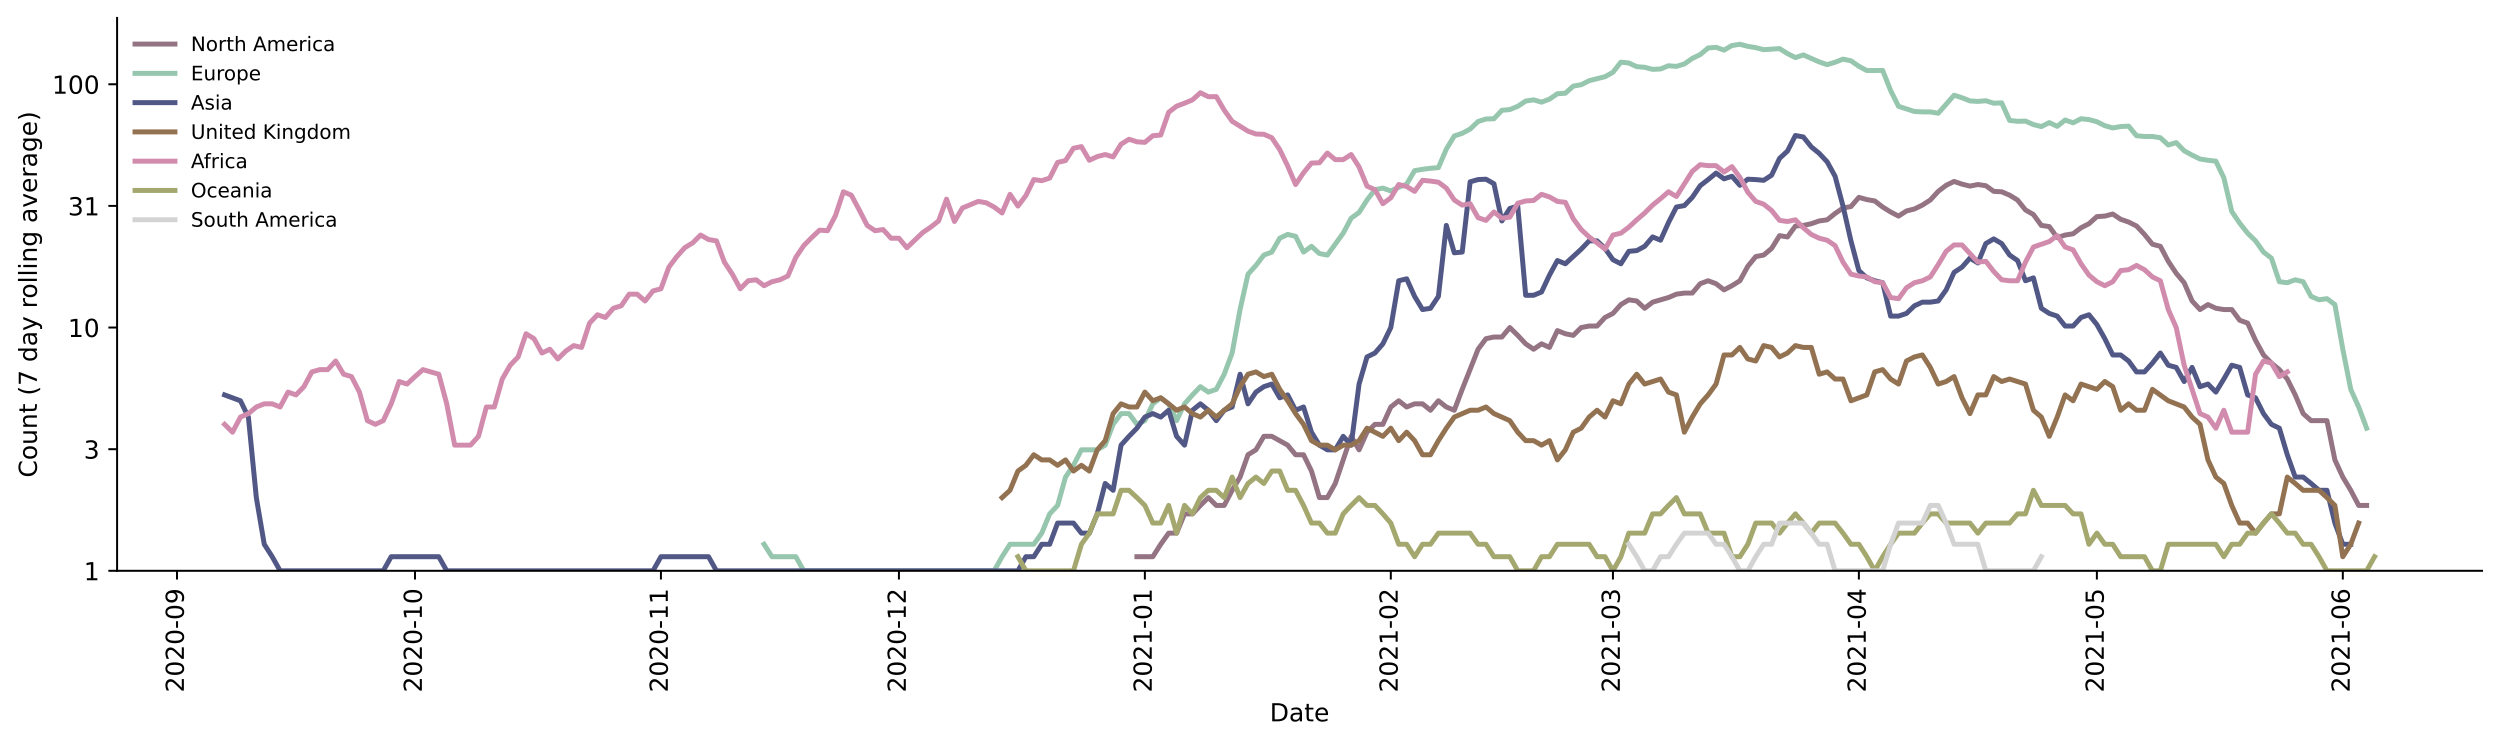 <?xml version="1.0" encoding="utf-8" standalone="no"?>
<!DOCTYPE svg PUBLIC "-//W3C//DTD SVG 1.1//EN"
  "http://www.w3.org/Graphics/SVG/1.1/DTD/svg11.dtd">
<!-- Created with matplotlib (https://matplotlib.org/) -->
<svg height="298.621pt" version="1.1" viewBox="0 0 1002.766 298.621" width="1002.766pt" xmlns="http://www.w3.org/2000/svg" xmlns:xlink="http://www.w3.org/1999/xlink">
 <defs>
  <style type="text/css">*{stroke-linecap:butt;stroke-linejoin:round;}</style>
 </defs>
 <g id="figure_1">
  <g id="patch_1">
   <path d="M 0 298.621 
L 1002.766 298.621 
L 1002.766 0 
L 0 0 
z
" style="fill:#ffffff;"/>
  </g>
  <g id="axes_1">
   <g id="patch_2">
    <path d="M 46.966 228.96 
L 995.566 228.96 
L 995.566 7.2 
L 46.966 7.2 
z
" style="fill:#ffffff;"/>
   </g>
   <g id="matplotlib.axis_1">
    <g id="xtick_1">
     <g id="line2d_1">
      <defs>
       <path d="M 0 0 
L 0 3.5 
" id="mff86afb12d" style="stroke:#000000;stroke-width:0.8;"/>
      </defs>
      <g>
       <use style="stroke:#000000;stroke-width:0.8;" x="70.991" xlink:href="#mff86afb12d" y="228.96"/>
      </g>
     </g>
     <g id="text_1">
      <!-- 2020-09 -->
      <g transform="translate(73.75 277.743)rotate(-90)scale(0.1 -0.1)">
       <defs>
        <path d="M 19.188 8.297 
L 53.609 8.297 
L 53.609 0 
L 7.328 0 
L 7.328 8.297 
Q 12.938 14.109 22.625 23.891 
Q 32.328 33.688 34.812 36.531 
Q 39.547 41.844 41.422 45.531 
Q 43.312 49.219 43.312 52.781 
Q 43.312 58.594 39.234 62.25 
Q 35.156 65.922 28.609 65.922 
Q 23.969 65.922 18.812 64.312 
Q 13.672 62.703 7.812 59.422 
L 7.812 69.391 
Q 13.766 71.781 18.938 73 
Q 24.125 74.219 28.422 74.219 
Q 39.75 74.219 46.484 68.547 
Q 53.219 62.891 53.219 53.422 
Q 53.219 48.922 51.531 44.891 
Q 49.859 40.875 45.406 35.406 
Q 44.188 33.984 37.641 27.219 
Q 31.109 20.453 19.188 8.297 
z
" id="DejaVuSans-50"/>
        <path d="M 31.781 66.406 
Q 24.172 66.406 20.328 58.906 
Q 16.5 51.422 16.5 36.375 
Q 16.5 21.391 20.328 13.891 
Q 24.172 6.391 31.781 6.391 
Q 39.453 6.391 43.281 13.891 
Q 47.125 21.391 47.125 36.375 
Q 47.125 51.422 43.281 58.906 
Q 39.453 66.406 31.781 66.406 
z
M 31.781 74.219 
Q 44.047 74.219 50.516 64.516 
Q 56.984 54.828 56.984 36.375 
Q 56.984 17.969 50.516 8.266 
Q 44.047 -1.422 31.781 -1.422 
Q 19.531 -1.422 13.062 8.266 
Q 6.594 17.969 6.594 36.375 
Q 6.594 54.828 13.062 64.516 
Q 19.531 74.219 31.781 74.219 
z
" id="DejaVuSans-48"/>
        <path d="M 4.891 31.391 
L 31.203 31.391 
L 31.203 23.391 
L 4.891 23.391 
z
" id="DejaVuSans-45"/>
        <path d="M 10.984 1.516 
L 10.984 10.5 
Q 14.703 8.734 18.5 7.812 
Q 22.312 6.891 25.984 6.891 
Q 35.75 6.891 40.891 13.453 
Q 46.047 20.016 46.781 33.406 
Q 43.953 29.203 39.594 26.953 
Q 35.25 24.703 29.984 24.703 
Q 19.047 24.703 12.672 31.312 
Q 6.297 37.938 6.297 49.422 
Q 6.297 60.641 12.938 67.422 
Q 19.578 74.219 30.609 74.219 
Q 43.266 74.219 49.922 64.516 
Q 56.594 54.828 56.594 36.375 
Q 56.594 19.141 48.406 8.859 
Q 40.234 -1.422 26.422 -1.422 
Q 22.703 -1.422 18.891 -0.688 
Q 15.094 0.047 10.984 1.516 
z
M 30.609 32.422 
Q 37.25 32.422 41.125 36.953 
Q 45.016 41.5 45.016 49.422 
Q 45.016 57.281 41.125 61.844 
Q 37.25 66.406 30.609 66.406 
Q 23.969 66.406 20.094 61.844 
Q 16.219 57.281 16.219 49.422 
Q 16.219 41.5 20.094 36.953 
Q 23.969 32.422 30.609 32.422 
z
" id="DejaVuSans-57"/>
       </defs>
       <use xlink:href="#DejaVuSans-50"/>
       <use x="63.623" xlink:href="#DejaVuSans-48"/>
       <use x="127.246" xlink:href="#DejaVuSans-50"/>
       <use x="190.869" xlink:href="#DejaVuSans-48"/>
       <use x="254.492" xlink:href="#DejaVuSans-45"/>
       <use x="290.576" xlink:href="#DejaVuSans-48"/>
       <use x="354.199" xlink:href="#DejaVuSans-57"/>
      </g>
     </g>
    </g>
    <g id="xtick_2">
     <g id="line2d_2">
      <g>
       <use style="stroke:#000000;stroke-width:0.8;" x="166.455" xlink:href="#mff86afb12d" y="228.96"/>
      </g>
     </g>
     <g id="text_2">
      <!-- 2020-10 -->
      <g transform="translate(169.215 277.743)rotate(-90)scale(0.1 -0.1)">
       <defs>
        <path d="M 12.406 8.297 
L 28.516 8.297 
L 28.516 63.922 
L 10.984 60.406 
L 10.984 69.391 
L 28.422 72.906 
L 38.281 72.906 
L 38.281 8.297 
L 54.391 8.297 
L 54.391 0 
L 12.406 0 
z
" id="DejaVuSans-49"/>
       </defs>
       <use xlink:href="#DejaVuSans-50"/>
       <use x="63.623" xlink:href="#DejaVuSans-48"/>
       <use x="127.246" xlink:href="#DejaVuSans-50"/>
       <use x="190.869" xlink:href="#DejaVuSans-48"/>
       <use x="254.492" xlink:href="#DejaVuSans-45"/>
       <use x="290.576" xlink:href="#DejaVuSans-49"/>
       <use x="354.199" xlink:href="#DejaVuSans-48"/>
      </g>
     </g>
    </g>
    <g id="xtick_3">
     <g id="line2d_3">
      <g>
       <use style="stroke:#000000;stroke-width:0.8;" x="265.102" xlink:href="#mff86afb12d" y="228.96"/>
      </g>
     </g>
     <g id="text_3">
      <!-- 2020-11 -->
      <g transform="translate(267.862 277.743)rotate(-90)scale(0.1 -0.1)">
       <use xlink:href="#DejaVuSans-50"/>
       <use x="63.623" xlink:href="#DejaVuSans-48"/>
       <use x="127.246" xlink:href="#DejaVuSans-50"/>
       <use x="190.869" xlink:href="#DejaVuSans-48"/>
       <use x="254.492" xlink:href="#DejaVuSans-45"/>
       <use x="290.576" xlink:href="#DejaVuSans-49"/>
       <use x="354.199" xlink:href="#DejaVuSans-49"/>
      </g>
     </g>
    </g>
    <g id="xtick_4">
     <g id="line2d_4">
      <g>
       <use style="stroke:#000000;stroke-width:0.8;" x="360.567" xlink:href="#mff86afb12d" y="228.96"/>
      </g>
     </g>
     <g id="text_4">
      <!-- 2020-12 -->
      <g transform="translate(363.326 277.743)rotate(-90)scale(0.1 -0.1)">
       <use xlink:href="#DejaVuSans-50"/>
       <use x="63.623" xlink:href="#DejaVuSans-48"/>
       <use x="127.246" xlink:href="#DejaVuSans-50"/>
       <use x="190.869" xlink:href="#DejaVuSans-48"/>
       <use x="254.492" xlink:href="#DejaVuSans-45"/>
       <use x="290.576" xlink:href="#DejaVuSans-49"/>
       <use x="354.199" xlink:href="#DejaVuSans-50"/>
      </g>
     </g>
    </g>
    <g id="xtick_5">
     <g id="line2d_5">
      <g>
       <use style="stroke:#000000;stroke-width:0.8;" x="459.214" xlink:href="#mff86afb12d" y="228.96"/>
      </g>
     </g>
     <g id="text_5">
      <!-- 2021-01 -->
      <g transform="translate(461.973 277.743)rotate(-90)scale(0.1 -0.1)">
       <use xlink:href="#DejaVuSans-50"/>
       <use x="63.623" xlink:href="#DejaVuSans-48"/>
       <use x="127.246" xlink:href="#DejaVuSans-50"/>
       <use x="190.869" xlink:href="#DejaVuSans-49"/>
       <use x="254.492" xlink:href="#DejaVuSans-45"/>
       <use x="290.576" xlink:href="#DejaVuSans-48"/>
       <use x="354.199" xlink:href="#DejaVuSans-49"/>
      </g>
     </g>
    </g>
    <g id="xtick_6">
     <g id="line2d_6">
      <g>
       <use style="stroke:#000000;stroke-width:0.8;" x="557.86" xlink:href="#mff86afb12d" y="228.96"/>
      </g>
     </g>
     <g id="text_6">
      <!-- 2021-02 -->
      <g transform="translate(560.62 277.743)rotate(-90)scale(0.1 -0.1)">
       <use xlink:href="#DejaVuSans-50"/>
       <use x="63.623" xlink:href="#DejaVuSans-48"/>
       <use x="127.246" xlink:href="#DejaVuSans-50"/>
       <use x="190.869" xlink:href="#DejaVuSans-49"/>
       <use x="254.492" xlink:href="#DejaVuSans-45"/>
       <use x="290.576" xlink:href="#DejaVuSans-48"/>
       <use x="354.199" xlink:href="#DejaVuSans-50"/>
      </g>
     </g>
    </g>
    <g id="xtick_7">
     <g id="line2d_7">
      <g>
       <use style="stroke:#000000;stroke-width:0.8;" x="646.961" xlink:href="#mff86afb12d" y="228.96"/>
      </g>
     </g>
     <g id="text_7">
      <!-- 2021-03 -->
      <g transform="translate(649.72 277.743)rotate(-90)scale(0.1 -0.1)">
       <defs>
        <path d="M 40.578 39.312 
Q 47.656 37.797 51.625 33 
Q 55.609 28.219 55.609 21.188 
Q 55.609 10.406 48.188 4.484 
Q 40.766 -1.422 27.094 -1.422 
Q 22.516 -1.422 17.656 -0.516 
Q 12.797 0.391 7.625 2.203 
L 7.625 11.719 
Q 11.719 9.328 16.594 8.109 
Q 21.484 6.891 26.812 6.891 
Q 36.078 6.891 40.938 10.547 
Q 45.797 14.203 45.797 21.188 
Q 45.797 27.641 41.281 31.266 
Q 36.766 34.906 28.719 34.906 
L 20.219 34.906 
L 20.219 43.016 
L 29.109 43.016 
Q 36.375 43.016 40.234 45.922 
Q 44.094 48.828 44.094 54.297 
Q 44.094 59.906 40.109 62.906 
Q 36.141 65.922 28.719 65.922 
Q 24.656 65.922 20.016 65.031 
Q 15.375 64.156 9.812 62.312 
L 9.812 71.094 
Q 15.438 72.656 20.344 73.438 
Q 25.25 74.219 29.594 74.219 
Q 40.828 74.219 47.359 69.109 
Q 53.906 64.016 53.906 55.328 
Q 53.906 49.266 50.438 45.094 
Q 46.969 40.922 40.578 39.312 
z
" id="DejaVuSans-51"/>
       </defs>
       <use xlink:href="#DejaVuSans-50"/>
       <use x="63.623" xlink:href="#DejaVuSans-48"/>
       <use x="127.246" xlink:href="#DejaVuSans-50"/>
       <use x="190.869" xlink:href="#DejaVuSans-49"/>
       <use x="254.492" xlink:href="#DejaVuSans-45"/>
       <use x="290.576" xlink:href="#DejaVuSans-48"/>
       <use x="354.199" xlink:href="#DejaVuSans-51"/>
      </g>
     </g>
    </g>
    <g id="xtick_8">
     <g id="line2d_8">
      <g>
       <use style="stroke:#000000;stroke-width:0.8;" x="745.607" xlink:href="#mff86afb12d" y="228.96"/>
      </g>
     </g>
     <g id="text_8">
      <!-- 2021-04 -->
      <g transform="translate(748.367 277.743)rotate(-90)scale(0.1 -0.1)">
       <defs>
        <path d="M 37.797 64.312 
L 12.891 25.391 
L 37.797 25.391 
z
M 35.203 72.906 
L 47.609 72.906 
L 47.609 25.391 
L 58.016 25.391 
L 58.016 17.188 
L 47.609 17.188 
L 47.609 0 
L 37.797 0 
L 37.797 17.188 
L 4.891 17.188 
L 4.891 26.703 
z
" id="DejaVuSans-52"/>
       </defs>
       <use xlink:href="#DejaVuSans-50"/>
       <use x="63.623" xlink:href="#DejaVuSans-48"/>
       <use x="127.246" xlink:href="#DejaVuSans-50"/>
       <use x="190.869" xlink:href="#DejaVuSans-49"/>
       <use x="254.492" xlink:href="#DejaVuSans-45"/>
       <use x="290.576" xlink:href="#DejaVuSans-48"/>
       <use x="354.199" xlink:href="#DejaVuSans-52"/>
      </g>
     </g>
    </g>
    <g id="xtick_9">
     <g id="line2d_9">
      <g>
       <use style="stroke:#000000;stroke-width:0.8;" x="841.072" xlink:href="#mff86afb12d" y="228.96"/>
      </g>
     </g>
     <g id="text_9">
      <!-- 2021-05 -->
      <g transform="translate(843.831 277.743)rotate(-90)scale(0.1 -0.1)">
       <defs>
        <path d="M 10.797 72.906 
L 49.516 72.906 
L 49.516 64.594 
L 19.828 64.594 
L 19.828 46.734 
Q 21.969 47.469 24.109 47.828 
Q 26.266 48.188 28.422 48.188 
Q 40.625 48.188 47.75 41.5 
Q 54.891 34.812 54.891 23.391 
Q 54.891 11.625 47.562 5.094 
Q 40.234 -1.422 26.906 -1.422 
Q 22.312 -1.422 17.547 -0.641 
Q 12.797 0.141 7.719 1.703 
L 7.719 11.625 
Q 12.109 9.234 16.797 8.062 
Q 21.484 6.891 26.703 6.891 
Q 35.156 6.891 40.078 11.328 
Q 45.016 15.766 45.016 23.391 
Q 45.016 31 40.078 35.438 
Q 35.156 39.891 26.703 39.891 
Q 22.75 39.891 18.812 39.016 
Q 14.891 38.141 10.797 36.281 
z
" id="DejaVuSans-53"/>
       </defs>
       <use xlink:href="#DejaVuSans-50"/>
       <use x="63.623" xlink:href="#DejaVuSans-48"/>
       <use x="127.246" xlink:href="#DejaVuSans-50"/>
       <use x="190.869" xlink:href="#DejaVuSans-49"/>
       <use x="254.492" xlink:href="#DejaVuSans-45"/>
       <use x="290.576" xlink:href="#DejaVuSans-48"/>
       <use x="354.199" xlink:href="#DejaVuSans-53"/>
      </g>
     </g>
    </g>
    <g id="xtick_10">
     <g id="line2d_10">
      <g>
       <use style="stroke:#000000;stroke-width:0.8;" x="939.719" xlink:href="#mff86afb12d" y="228.96"/>
      </g>
     </g>
     <g id="text_10">
      <!-- 2021-06 -->
      <g transform="translate(942.478 277.743)rotate(-90)scale(0.1 -0.1)">
       <defs>
        <path d="M 33.016 40.375 
Q 26.375 40.375 22.484 35.828 
Q 18.609 31.297 18.609 23.391 
Q 18.609 15.531 22.484 10.953 
Q 26.375 6.391 33.016 6.391 
Q 39.656 6.391 43.531 10.953 
Q 47.406 15.531 47.406 23.391 
Q 47.406 31.297 43.531 35.828 
Q 39.656 40.375 33.016 40.375 
z
M 52.594 71.297 
L 52.594 62.312 
Q 48.875 64.062 45.094 64.984 
Q 41.312 65.922 37.594 65.922 
Q 27.828 65.922 22.672 59.328 
Q 17.531 52.734 16.797 39.406 
Q 19.672 43.656 24.016 45.922 
Q 28.375 48.188 33.594 48.188 
Q 44.578 48.188 50.953 41.516 
Q 57.328 34.859 57.328 23.391 
Q 57.328 12.156 50.688 5.359 
Q 44.047 -1.422 33.016 -1.422 
Q 20.359 -1.422 13.672 8.266 
Q 6.984 17.969 6.984 36.375 
Q 6.984 53.656 15.188 63.938 
Q 23.391 74.219 37.203 74.219 
Q 40.922 74.219 44.703 73.484 
Q 48.484 72.75 52.594 71.297 
z
" id="DejaVuSans-54"/>
       </defs>
       <use xlink:href="#DejaVuSans-50"/>
       <use x="63.623" xlink:href="#DejaVuSans-48"/>
       <use x="127.246" xlink:href="#DejaVuSans-50"/>
       <use x="190.869" xlink:href="#DejaVuSans-49"/>
       <use x="254.492" xlink:href="#DejaVuSans-45"/>
       <use x="290.576" xlink:href="#DejaVuSans-48"/>
       <use x="354.199" xlink:href="#DejaVuSans-54"/>
      </g>
     </g>
    </g>
    <g id="text_11">
     <!-- Date -->
     <g transform="translate(509.315 289.341)scale(0.1 -0.1)">
      <defs>
       <path d="M 19.672 64.797 
L 19.672 8.109 
L 31.594 8.109 
Q 46.688 8.109 53.688 14.938 
Q 60.688 21.781 60.688 36.531 
Q 60.688 51.172 53.688 57.984 
Q 46.688 64.797 31.594 64.797 
z
M 9.812 72.906 
L 30.078 72.906 
Q 51.266 72.906 61.172 64.094 
Q 71.094 55.281 71.094 36.531 
Q 71.094 17.672 61.125 8.828 
Q 51.172 0 30.078 0 
L 9.812 0 
z
" id="DejaVuSans-68"/>
       <path d="M 34.281 27.484 
Q 23.391 27.484 19.188 25 
Q 14.984 22.516 14.984 16.5 
Q 14.984 11.719 18.141 8.906 
Q 21.297 6.109 26.703 6.109 
Q 34.188 6.109 38.703 11.406 
Q 43.219 16.703 43.219 25.484 
L 43.219 27.484 
z
M 52.203 31.203 
L 52.203 0 
L 43.219 0 
L 43.219 8.297 
Q 40.141 3.328 35.547 0.953 
Q 30.953 -1.422 24.312 -1.422 
Q 15.922 -1.422 10.953 3.297 
Q 6 8.016 6 15.922 
Q 6 25.141 12.172 29.828 
Q 18.359 34.516 30.609 34.516 
L 43.219 34.516 
L 43.219 35.406 
Q 43.219 41.609 39.141 45 
Q 35.062 48.391 27.688 48.391 
Q 23 48.391 18.547 47.266 
Q 14.109 46.141 10.016 43.891 
L 10.016 52.203 
Q 14.938 54.109 19.578 55.047 
Q 24.219 56 28.609 56 
Q 40.484 56 46.344 49.844 
Q 52.203 43.703 52.203 31.203 
z
" id="DejaVuSans-97"/>
       <path d="M 18.312 70.219 
L 18.312 54.688 
L 36.812 54.688 
L 36.812 47.703 
L 18.312 47.703 
L 18.312 18.016 
Q 18.312 11.328 20.141 9.422 
Q 21.969 7.516 27.594 7.516 
L 36.812 7.516 
L 36.812 0 
L 27.594 0 
Q 17.188 0 13.234 3.875 
Q 9.281 7.766 9.281 18.016 
L 9.281 47.703 
L 2.688 47.703 
L 2.688 54.688 
L 9.281 54.688 
L 9.281 70.219 
z
" id="DejaVuSans-116"/>
       <path d="M 56.203 29.594 
L 56.203 25.203 
L 14.891 25.203 
Q 15.484 15.922 20.484 11.062 
Q 25.484 6.203 34.422 6.203 
Q 39.594 6.203 44.453 7.469 
Q 49.312 8.734 54.109 11.281 
L 54.109 2.781 
Q 49.266 0.734 44.188 -0.344 
Q 39.109 -1.422 33.891 -1.422 
Q 20.797 -1.422 13.156 6.188 
Q 5.516 13.812 5.516 26.812 
Q 5.516 40.234 12.766 48.109 
Q 20.016 56 32.328 56 
Q 43.359 56 49.781 48.891 
Q 56.203 41.797 56.203 29.594 
z
M 47.219 32.234 
Q 47.125 39.594 43.094 43.984 
Q 39.062 48.391 32.422 48.391 
Q 24.906 48.391 20.391 44.141 
Q 15.875 39.891 15.188 32.172 
z
" id="DejaVuSans-101"/>
      </defs>
      <use xlink:href="#DejaVuSans-68"/>
      <use x="77.002" xlink:href="#DejaVuSans-97"/>
      <use x="138.281" xlink:href="#DejaVuSans-116"/>
      <use x="177.49" xlink:href="#DejaVuSans-101"/>
     </g>
    </g>
   </g>
   <g id="matplotlib.axis_2">
    <g id="ytick_1">
     <g id="line2d_11">
      <defs>
       <path d="M 0 0 
L -3.5 0 
" id="m70e357bad6" style="stroke:#000000;stroke-width:0.8;"/>
      </defs>
      <g>
       <use style="stroke:#000000;stroke-width:0.8;" x="46.966" xlink:href="#m70e357bad6" y="228.96"/>
      </g>
     </g>
     <g id="text_12">
      <!-- 1 -->
      <g transform="translate(33.603 232.759)scale(0.1 -0.1)">
       <use xlink:href="#DejaVuSans-49"/>
      </g>
     </g>
    </g>
    <g id="ytick_2">
     <g id="line2d_12">
      <g>
       <use style="stroke:#000000;stroke-width:0.8;" x="46.966" xlink:href="#m70e357bad6" y="180.169"/>
      </g>
     </g>
     <g id="text_13">
      <!-- 3 -->
      <g transform="translate(33.603 183.969)scale(0.1 -0.1)">
       <use xlink:href="#DejaVuSans-51"/>
      </g>
     </g>
    </g>
    <g id="ytick_3">
     <g id="line2d_13">
      <g>
       <use style="stroke:#000000;stroke-width:0.8;" x="46.966" xlink:href="#m70e357bad6" y="131.379"/>
      </g>
     </g>
     <g id="text_14">
      <!-- 10 -->
      <g transform="translate(27.241 135.178)scale(0.1 -0.1)">
       <use xlink:href="#DejaVuSans-49"/>
       <use x="63.623" xlink:href="#DejaVuSans-48"/>
      </g>
     </g>
    </g>
    <g id="ytick_4">
     <g id="line2d_14">
      <g>
       <use style="stroke:#000000;stroke-width:0.8;" x="46.966" xlink:href="#m70e357bad6" y="82.588"/>
      </g>
     </g>
     <g id="text_15">
      <!-- 31 -->
      <g transform="translate(27.241 86.388)scale(0.1 -0.1)">
       <use xlink:href="#DejaVuSans-51"/>
       <use x="63.623" xlink:href="#DejaVuSans-49"/>
      </g>
     </g>
    </g>
    <g id="ytick_5">
     <g id="line2d_15">
      <g>
       <use style="stroke:#000000;stroke-width:0.8;" x="46.966" xlink:href="#m70e357bad6" y="33.798"/>
      </g>
     </g>
     <g id="text_16">
      <!-- 100 -->
      <g transform="translate(20.878 37.597)scale(0.1 -0.1)">
       <use xlink:href="#DejaVuSans-49"/>
       <use x="63.623" xlink:href="#DejaVuSans-48"/>
       <use x="127.246" xlink:href="#DejaVuSans-48"/>
      </g>
     </g>
    </g>
    <g id="text_17">
     <!-- Count (7 day rolling average) -->
     <g transform="translate(14.798 191.548)rotate(-90)scale(0.1 -0.1)">
      <defs>
       <path d="M 64.406 67.281 
L 64.406 56.891 
Q 59.422 61.531 53.781 63.812 
Q 48.141 66.109 41.797 66.109 
Q 29.297 66.109 22.656 58.469 
Q 16.016 50.828 16.016 36.375 
Q 16.016 21.969 22.656 14.328 
Q 29.297 6.688 41.797 6.688 
Q 48.141 6.688 53.781 8.984 
Q 59.422 11.281 64.406 15.922 
L 64.406 5.609 
Q 59.234 2.094 53.438 0.328 
Q 47.656 -1.422 41.219 -1.422 
Q 24.656 -1.422 15.125 8.703 
Q 5.609 18.844 5.609 36.375 
Q 5.609 53.953 15.125 64.078 
Q 24.656 74.219 41.219 74.219 
Q 47.75 74.219 53.531 72.484 
Q 59.328 70.75 64.406 67.281 
z
" id="DejaVuSans-67"/>
       <path d="M 30.609 48.391 
Q 23.391 48.391 19.188 42.75 
Q 14.984 37.109 14.984 27.297 
Q 14.984 17.484 19.156 11.844 
Q 23.344 6.203 30.609 6.203 
Q 37.797 6.203 41.984 11.859 
Q 46.188 17.531 46.188 27.297 
Q 46.188 37.016 41.984 42.703 
Q 37.797 48.391 30.609 48.391 
z
M 30.609 56 
Q 42.328 56 49.016 48.375 
Q 55.719 40.766 55.719 27.297 
Q 55.719 13.875 49.016 6.219 
Q 42.328 -1.422 30.609 -1.422 
Q 18.844 -1.422 12.172 6.219 
Q 5.516 13.875 5.516 27.297 
Q 5.516 40.766 12.172 48.375 
Q 18.844 56 30.609 56 
z
" id="DejaVuSans-111"/>
       <path d="M 8.5 21.578 
L 8.5 54.688 
L 17.484 54.688 
L 17.484 21.922 
Q 17.484 14.156 20.5 10.266 
Q 23.531 6.391 29.594 6.391 
Q 36.859 6.391 41.078 11.031 
Q 45.312 15.672 45.312 23.688 
L 45.312 54.688 
L 54.297 54.688 
L 54.297 0 
L 45.312 0 
L 45.312 8.406 
Q 42.047 3.422 37.719 1 
Q 33.406 -1.422 27.688 -1.422 
Q 18.266 -1.422 13.375 4.438 
Q 8.5 10.297 8.5 21.578 
z
M 31.109 56 
z
" id="DejaVuSans-117"/>
       <path d="M 54.891 33.016 
L 54.891 0 
L 45.906 0 
L 45.906 32.719 
Q 45.906 40.484 42.875 44.328 
Q 39.844 48.188 33.797 48.188 
Q 26.516 48.188 22.312 43.547 
Q 18.109 38.922 18.109 30.906 
L 18.109 0 
L 9.078 0 
L 9.078 54.688 
L 18.109 54.688 
L 18.109 46.188 
Q 21.344 51.125 25.703 53.562 
Q 30.078 56 35.797 56 
Q 45.219 56 50.047 50.172 
Q 54.891 44.344 54.891 33.016 
z
" id="DejaVuSans-110"/>
       <path id="DejaVuSans-32"/>
       <path d="M 31 75.875 
Q 24.469 64.656 21.281 53.656 
Q 18.109 42.672 18.109 31.391 
Q 18.109 20.125 21.312 9.062 
Q 24.516 -2 31 -13.188 
L 23.188 -13.188 
Q 15.875 -1.703 12.234 9.375 
Q 8.594 20.453 8.594 31.391 
Q 8.594 42.281 12.203 53.312 
Q 15.828 64.359 23.188 75.875 
z
" id="DejaVuSans-40"/>
       <path d="M 8.203 72.906 
L 55.078 72.906 
L 55.078 68.703 
L 28.609 0 
L 18.312 0 
L 43.219 64.594 
L 8.203 64.594 
z
" id="DejaVuSans-55"/>
       <path d="M 45.406 46.391 
L 45.406 75.984 
L 54.391 75.984 
L 54.391 0 
L 45.406 0 
L 45.406 8.203 
Q 42.578 3.328 38.25 0.953 
Q 33.938 -1.422 27.875 -1.422 
Q 17.969 -1.422 11.734 6.484 
Q 5.516 14.406 5.516 27.297 
Q 5.516 40.188 11.734 48.094 
Q 17.969 56 27.875 56 
Q 33.938 56 38.25 53.625 
Q 42.578 51.266 45.406 46.391 
z
M 14.797 27.297 
Q 14.797 17.391 18.875 11.75 
Q 22.953 6.109 30.078 6.109 
Q 37.203 6.109 41.297 11.75 
Q 45.406 17.391 45.406 27.297 
Q 45.406 37.203 41.297 42.844 
Q 37.203 48.484 30.078 48.484 
Q 22.953 48.484 18.875 42.844 
Q 14.797 37.203 14.797 27.297 
z
" id="DejaVuSans-100"/>
       <path d="M 32.172 -5.078 
Q 28.375 -14.844 24.75 -17.812 
Q 21.141 -20.797 15.094 -20.797 
L 7.906 -20.797 
L 7.906 -13.281 
L 13.188 -13.281 
Q 16.891 -13.281 18.938 -11.516 
Q 21 -9.766 23.484 -3.219 
L 25.094 0.875 
L 2.984 54.688 
L 12.5 54.688 
L 29.594 11.922 
L 46.688 54.688 
L 56.203 54.688 
z
" id="DejaVuSans-121"/>
       <path d="M 41.109 46.297 
Q 39.594 47.172 37.812 47.578 
Q 36.031 48 33.891 48 
Q 26.266 48 22.188 43.047 
Q 18.109 38.094 18.109 28.812 
L 18.109 0 
L 9.078 0 
L 9.078 54.688 
L 18.109 54.688 
L 18.109 46.188 
Q 20.953 51.172 25.484 53.578 
Q 30.031 56 36.531 56 
Q 37.453 56 38.578 55.875 
Q 39.703 55.766 41.062 55.516 
z
" id="DejaVuSans-114"/>
       <path d="M 9.422 75.984 
L 18.406 75.984 
L 18.406 0 
L 9.422 0 
z
" id="DejaVuSans-108"/>
       <path d="M 9.422 54.688 
L 18.406 54.688 
L 18.406 0 
L 9.422 0 
z
M 9.422 75.984 
L 18.406 75.984 
L 18.406 64.594 
L 9.422 64.594 
z
" id="DejaVuSans-105"/>
       <path d="M 45.406 27.984 
Q 45.406 37.75 41.375 43.109 
Q 37.359 48.484 30.078 48.484 
Q 22.859 48.484 18.828 43.109 
Q 14.797 37.75 14.797 27.984 
Q 14.797 18.266 18.828 12.891 
Q 22.859 7.516 30.078 7.516 
Q 37.359 7.516 41.375 12.891 
Q 45.406 18.266 45.406 27.984 
z
M 54.391 6.781 
Q 54.391 -7.172 48.188 -13.984 
Q 42 -20.797 29.203 -20.797 
Q 24.469 -20.797 20.266 -20.094 
Q 16.062 -19.391 12.109 -17.922 
L 12.109 -9.188 
Q 16.062 -11.328 19.922 -12.344 
Q 23.781 -13.375 27.781 -13.375 
Q 36.625 -13.375 41.016 -8.766 
Q 45.406 -4.156 45.406 5.172 
L 45.406 9.625 
Q 42.625 4.781 38.281 2.391 
Q 33.938 0 27.875 0 
Q 17.828 0 11.672 7.656 
Q 5.516 15.328 5.516 27.984 
Q 5.516 40.672 11.672 48.328 
Q 17.828 56 27.875 56 
Q 33.938 56 38.281 53.609 
Q 42.625 51.219 45.406 46.391 
L 45.406 54.688 
L 54.391 54.688 
z
" id="DejaVuSans-103"/>
       <path d="M 2.984 54.688 
L 12.5 54.688 
L 29.594 8.797 
L 46.688 54.688 
L 56.203 54.688 
L 35.688 0 
L 23.484 0 
z
" id="DejaVuSans-118"/>
       <path d="M 8.016 75.875 
L 15.828 75.875 
Q 23.141 64.359 26.781 53.312 
Q 30.422 42.281 30.422 31.391 
Q 30.422 20.453 26.781 9.375 
Q 23.141 -1.703 15.828 -13.188 
L 8.016 -13.188 
Q 14.5 -2 17.703 9.062 
Q 20.906 20.125 20.906 31.391 
Q 20.906 42.672 17.703 53.656 
Q 14.5 64.656 8.016 75.875 
z
" id="DejaVuSans-41"/>
      </defs>
      <use xlink:href="#DejaVuSans-67"/>
      <use x="69.824" xlink:href="#DejaVuSans-111"/>
      <use x="131.006" xlink:href="#DejaVuSans-117"/>
      <use x="194.385" xlink:href="#DejaVuSans-110"/>
      <use x="257.764" xlink:href="#DejaVuSans-116"/>
      <use x="296.973" xlink:href="#DejaVuSans-32"/>
      <use x="328.76" xlink:href="#DejaVuSans-40"/>
      <use x="367.773" xlink:href="#DejaVuSans-55"/>
      <use x="431.396" xlink:href="#DejaVuSans-32"/>
      <use x="463.184" xlink:href="#DejaVuSans-100"/>
      <use x="526.66" xlink:href="#DejaVuSans-97"/>
      <use x="587.939" xlink:href="#DejaVuSans-121"/>
      <use x="647.119" xlink:href="#DejaVuSans-32"/>
      <use x="678.906" xlink:href="#DejaVuSans-114"/>
      <use x="717.77" xlink:href="#DejaVuSans-111"/>
      <use x="778.951" xlink:href="#DejaVuSans-108"/>
      <use x="806.734" xlink:href="#DejaVuSans-108"/>
      <use x="834.518" xlink:href="#DejaVuSans-105"/>
      <use x="862.301" xlink:href="#DejaVuSans-110"/>
      <use x="925.68" xlink:href="#DejaVuSans-103"/>
      <use x="989.156" xlink:href="#DejaVuSans-32"/>
      <use x="1020.943" xlink:href="#DejaVuSans-97"/>
      <use x="1082.223" xlink:href="#DejaVuSans-118"/>
      <use x="1141.402" xlink:href="#DejaVuSans-101"/>
      <use x="1202.926" xlink:href="#DejaVuSans-114"/>
      <use x="1244.039" xlink:href="#DejaVuSans-97"/>
      <use x="1305.318" xlink:href="#DejaVuSans-103"/>
      <use x="1368.795" xlink:href="#DejaVuSans-101"/>
      <use x="1430.318" xlink:href="#DejaVuSans-41"/>
     </g>
    </g>
   </g>
   <g id="line2d_16">
    <path clip-path="url(#pd2cdeecece)" d="M 456.031 223.301 
L 462.396 223.301 
L 465.578 218.31 
L 468.76 213.844 
L 471.942 213.844 
L 475.124 206.118 
L 478.307 206.118 
L 481.489 202.726 
L 484.671 199.585 
L 487.853 202.726 
L 491.035 202.726 
L 494.217 196.661 
L 497.399 191.357 
L 500.582 182.402 
L 503.764 180.43 
L 506.946 175.013 
L 510.128 175.013 
L 516.492 178.547 
L 519.675 182.402 
L 522.857 182.402 
L 526.039 188.935 
L 529.221 199.585 
L 532.403 199.585 
L 535.585 193.926 
L 541.95 175.013 
L 545.132 180.43 
L 548.314 173.351 
L 551.496 170.21 
L 554.678 170.21 
L 557.86 163.247 
L 561.043 160.754 
L 564.225 163.247 
L 567.407 161.982 
L 570.589 161.982 
L 573.771 164.551 
L 576.953 160.754 
L 580.135 163.247 
L 583.318 164.551 
L 586.5 156.168 
L 592.864 140.085 
L 596.046 135.844 
L 599.228 135.177 
L 602.411 135.177 
L 605.593 131.379 
L 608.775 134.519 
L 611.957 137.912 
L 615.139 140.085 
L 618.321 137.912 
L 621.503 139.348 
L 624.686 132.607 
L 627.868 133.872 
L 631.05 134.519 
L 634.232 131.379 
L 637.414 130.778 
L 640.596 130.778 
L 643.779 127.34 
L 646.961 125.72 
L 650.143 122.165 
L 653.325 120.26 
L 656.507 120.728 
L 659.689 123.652 
L 662.871 121.202 
L 669.236 119.339 
L 672.418 117.993 
L 675.6 117.554 
L 678.782 117.554 
L 681.964 113.794 
L 685.147 112.611 
L 688.329 113.794 
L 691.511 116.263 
L 694.693 114.601 
L 697.875 112.611 
L 701.057 106.807 
L 704.239 102.922 
L 707.422 102.308 
L 710.604 99.649 
L 713.786 94.53 
L 716.968 95.041 
L 720.15 90.653 
L 723.332 90.422 
L 726.515 89.737 
L 729.697 88.619 
L 732.879 88.179 
L 736.061 85.636 
L 739.243 83.431 
L 742.425 82.849 
L 745.607 79.162 
L 748.79 80.054 
L 751.972 80.599 
L 755.154 83.042 
L 758.336 85.023 
L 761.518 86.677 
L 764.7 84.62 
L 767.883 83.824 
L 771.065 82.275 
L 774.247 80.235 
L 777.429 76.759 
L 780.611 74.328 
L 783.793 72.781 
L 786.975 73.858 
L 790.158 74.644 
L 793.34 74.014 
L 796.522 74.485 
L 799.704 76.759 
L 802.886 76.926 
L 806.068 78.288 
L 809.251 80.235 
L 812.433 84.22 
L 815.615 86.049 
L 818.797 90.422 
L 821.979 90.885 
L 825.161 95.299 
L 828.343 94.277 
L 831.526 93.776 
L 834.708 91.354 
L 837.89 89.737 
L 841.072 86.889 
L 844.254 86.677 
L 847.436 85.842 
L 850.619 87.961 
L 853.801 89.062 
L 856.983 90.653 
L 860.165 94.026 
L 863.347 97.965 
L 866.529 98.799 
L 869.711 104.82 
L 872.894 109.61 
L 876.076 113.396 
L 879.258 120.728 
L 882.44 124.16 
L 885.622 122.165 
L 888.804 123.652 
L 891.987 124.16 
L 895.169 124.16 
L 898.351 128.455 
L 901.533 129.6 
L 904.715 136.522 
L 907.897 142.377 
L 911.079 145.638 
L 914.262 148.26 
L 917.444 152.03 
L 920.626 158.399 
L 923.808 165.897 
L 926.99 168.723 
L 933.355 168.723 
L 936.537 184.47 
L 939.719 191.357 
L 942.901 196.661 
L 946.083 202.726 
L 949.265 202.726 
L 949.265 202.726 
" style="fill:none;stroke:#947383;stroke-linecap:square;stroke-width:2;"/>
   </g>
   <g id="line2d_17">
    <path clip-path="url(#pd2cdeecece)" d="M 306.47 218.31 
L 309.652 223.301 
L 319.199 223.301 
L 322.381 228.96 
L 398.753 228.96 
L 401.935 223.301 
L 405.117 218.31 
L 414.663 218.31 
L 417.846 213.844 
L 421.028 206.118 
L 424.21 202.726 
L 427.392 191.357 
L 430.574 186.643 
L 433.756 180.43 
L 440.121 180.43 
L 443.303 178.547 
L 446.485 170.21 
L 449.667 165.897 
L 452.849 165.897 
L 456.031 170.21 
L 459.214 168.723 
L 462.396 161.982 
L 465.578 159.56 
L 468.76 161.982 
L 471.942 168.723 
L 475.124 161.982 
L 478.307 158.399 
L 481.489 155.095 
L 484.671 157.269 
L 487.853 156.168 
L 491.035 150.103 
L 494.217 141.599 
L 497.399 124.16 
L 500.582 109.973 
L 503.764 106.469 
L 506.946 102.308 
L 510.128 101.105 
L 513.31 95.558 
L 516.492 94.026 
L 519.675 94.785 
L 522.857 101.105 
L 526.039 98.799 
L 529.221 101.702 
L 532.403 102.308 
L 538.767 93.527 
L 541.95 87.529 
L 545.132 85.226 
L 548.314 80.235 
L 551.496 76.097 
L 554.678 75.445 
L 557.86 76.593 
L 561.043 75.123 
L 564.225 73.858 
L 567.407 68.453 
L 570.589 67.908 
L 573.771 67.503 
L 576.953 67.236 
L 580.135 59.799 
L 583.318 54.547 
L 586.5 53.475 
L 589.682 51.775 
L 592.864 48.741 
L 596.046 47.719 
L 599.228 47.635 
L 602.411 44.25 
L 605.593 43.941 
L 608.775 42.653 
L 611.957 40.543 
L 615.139 40.049 
L 618.321 40.971 
L 621.503 39.769 
L 624.686 37.595 
L 627.868 37.397 
L 631.05 34.531 
L 634.232 33.98 
L 637.414 32.369 
L 643.779 30.761 
L 646.961 28.995 
L 650.143 24.926 
L 653.325 25.272 
L 656.507 26.732 
L 659.689 26.989 
L 662.871 27.822 
L 666.054 27.665 
L 669.236 26.375 
L 672.418 26.63 
L 675.6 25.669 
L 678.782 23.431 
L 681.964 21.895 
L 685.147 19.237 
L 688.329 18.98 
L 691.511 20.104 
L 694.693 18.261 
L 697.875 17.76 
L 701.057 18.598 
L 704.239 19.108 
L 707.422 19.929 
L 713.786 19.495 
L 716.968 21.485 
L 720.15 23.1 
L 723.332 22.032 
L 729.697 24.828 
L 732.879 25.92 
L 736.061 24.976 
L 739.243 23.716 
L 742.425 24.39 
L 745.607 26.579 
L 748.79 28.298 
L 755.154 28.245 
L 758.336 36.291 
L 761.518 42.653 
L 767.883 44.717 
L 771.065 44.874 
L 774.247 44.874 
L 777.429 45.428 
L 783.793 38.196 
L 786.975 39.215 
L 790.158 40.472 
L 793.34 40.685 
L 796.522 40.401 
L 799.704 41.403 
L 802.886 41.259 
L 806.068 48.312 
L 809.251 48.655 
L 812.433 48.569 
L 815.615 49.964 
L 818.797 50.77 
L 821.979 49.174 
L 825.161 50.679 
L 828.343 48.142 
L 831.526 49.261 
L 834.708 47.635 
L 837.89 47.972 
L 841.072 48.827 
L 844.254 50.41 
L 847.436 51.315 
L 850.619 50.77 
L 853.801 50.589 
L 856.983 54.449 
L 860.165 54.745 
L 863.347 54.745 
L 866.529 55.245 
L 869.711 58.154 
L 872.894 57.197 
L 876.076 60.475 
L 879.258 62.215 
L 882.44 63.782 
L 885.622 64.277 
L 888.804 64.651 
L 891.987 71.288 
L 895.169 84.821 
L 898.351 89.511 
L 901.533 93.527 
L 904.715 96.611 
L 907.897 101.105 
L 911.079 103.545 
L 914.262 113.002 
L 917.444 113.396 
L 920.626 112.224 
L 923.808 113.002 
L 926.99 118.886 
L 930.172 120.26 
L 933.355 119.797 
L 936.537 122.165 
L 939.719 140.085 
L 942.901 156.168 
L 946.083 163.247 
L 949.265 171.752 
L 949.265 171.752 
" style="fill:none;stroke:#96c6ad;stroke-linecap:square;stroke-width:2;"/>
   </g>
   <g id="line2d_18">
    <path clip-path="url(#pd2cdeecece)" d="M 90.084 158.399 
L 96.448 160.754 
L 99.63 167.286 
L 102.812 199.585 
L 105.995 218.31 
L 109.177 223.301 
L 112.359 228.96 
L 153.727 228.96 
L 156.909 223.301 
L 176.002 223.301 
L 179.184 228.96 
L 261.92 228.96 
L 265.102 223.301 
L 284.195 223.301 
L 287.377 228.96 
L 408.299 228.96 
L 411.481 223.301 
L 414.663 223.301 
L 417.846 218.31 
L 421.028 218.31 
L 424.21 209.805 
L 430.574 209.805 
L 433.756 213.844 
L 436.939 213.844 
L 440.121 206.118 
L 443.303 193.926 
L 446.485 196.661 
L 449.667 178.547 
L 452.849 175.013 
L 456.031 171.752 
L 459.214 167.286 
L 462.396 165.897 
L 465.578 167.286 
L 468.76 164.551 
L 471.942 175.013 
L 475.124 178.547 
L 478.307 164.551 
L 481.489 161.982 
L 484.671 164.551 
L 487.853 168.723 
L 491.035 164.551 
L 494.217 163.247 
L 497.399 150.103 
L 500.582 161.982 
L 503.764 157.269 
L 506.946 155.095 
L 510.128 154.048 
L 513.31 159.56 
L 516.492 158.399 
L 519.675 164.551 
L 522.857 163.247 
L 526.039 173.351 
L 529.221 178.547 
L 532.403 180.43 
L 535.585 180.43 
L 538.767 175.013 
L 541.95 178.547 
L 545.132 154.048 
L 548.314 143.169 
L 551.496 141.599 
L 554.678 137.912 
L 557.86 131.379 
L 561.043 112.611 
L 564.225 111.841 
L 567.407 118.886 
L 570.589 124.16 
L 573.771 123.652 
L 576.953 118.886 
L 580.135 90.422 
L 583.318 101.403 
L 586.5 101.105 
L 589.682 72.933 
L 592.864 72.028 
L 596.046 71.879 
L 599.228 73.702 
L 602.411 88.619 
L 605.593 83.627 
L 608.775 82.657 
L 611.957 118.437 
L 615.139 118.437 
L 618.321 117.12 
L 621.503 110.34 
L 624.686 104.498 
L 627.868 105.802 
L 634.232 99.936 
L 637.414 96.611 
L 640.596 96.611 
L 643.779 99.649 
L 646.961 104.178 
L 650.143 105.802 
L 653.325 100.81 
L 656.507 100.517 
L 659.689 98.799 
L 662.871 95.041 
L 666.054 96.345 
L 669.236 89.286 
L 672.418 83.042 
L 675.6 82.466 
L 678.782 79.162 
L 681.964 74.485 
L 685.147 72.028 
L 688.329 69.424 
L 691.511 71.731 
L 694.693 70.706 
L 697.875 74.328 
L 701.057 71.879 
L 704.239 72.028 
L 707.422 72.328 
L 710.604 70.274 
L 713.786 63.537 
L 716.968 60.589 
L 720.15 54.35 
L 723.332 54.944 
L 726.515 58.914 
L 729.697 61.51 
L 732.879 64.903 
L 736.061 70.706 
L 739.243 82.657 
L 742.425 96.611 
L 745.607 108.537 
L 748.79 111.461 
L 751.972 112.611 
L 755.154 113.396 
L 758.336 126.793 
L 761.518 126.793 
L 764.7 125.72 
L 767.883 122.655 
L 771.065 121.202 
L 774.247 121.202 
L 777.429 120.728 
L 780.611 116.263 
L 783.793 109.249 
L 786.975 107.147 
L 790.158 103.545 
L 793.34 105.472 
L 796.522 97.691 
L 799.704 95.819 
L 802.886 97.691 
L 806.068 102.308 
L 809.251 104.498 
L 812.433 112.611 
L 815.615 111.461 
L 818.797 123.652 
L 821.979 125.72 
L 825.161 126.793 
L 828.343 130.778 
L 831.526 130.778 
L 834.708 127.34 
L 837.89 126.253 
L 841.072 130.185 
L 844.254 135.844 
L 847.436 142.377 
L 850.619 142.377 
L 853.801 144.799 
L 856.983 149.172 
L 860.165 149.172 
L 863.347 145.638 
L 866.529 141.599 
L 869.711 146.494 
L 872.894 147.368 
L 876.076 153.027 
L 879.258 147.368 
L 882.44 155.095 
L 885.622 154.048 
L 888.804 157.269 
L 891.987 152.03 
L 895.169 146.494 
L 898.351 147.368 
L 901.533 158.399 
L 904.715 159.56 
L 907.897 165.897 
L 911.079 170.21 
L 914.262 171.752 
L 917.444 182.402 
L 920.626 191.357 
L 923.808 191.357 
L 926.99 193.926 
L 930.172 196.661 
L 933.355 196.661 
L 936.537 209.805 
L 939.719 218.31 
L 942.901 218.31 
L 942.901 218.31 
" style="fill:none;stroke:#525886;stroke-linecap:square;stroke-width:2;"/>
   </g>
   <g id="line2d_19">
    <path clip-path="url(#pd2cdeecece)" d="M 401.935 199.585 
L 405.117 196.661 
L 408.299 188.935 
L 411.481 186.643 
L 414.663 182.402 
L 417.846 184.47 
L 421.028 184.47 
L 424.21 186.643 
L 427.392 184.47 
L 430.574 188.935 
L 433.756 186.643 
L 436.939 188.935 
L 440.121 180.43 
L 443.303 176.743 
L 446.485 165.897 
L 449.667 161.982 
L 452.849 163.247 
L 456.031 163.247 
L 459.214 157.269 
L 462.396 160.754 
L 465.578 159.56 
L 468.76 161.982 
L 471.942 164.551 
L 475.124 163.247 
L 478.307 165.897 
L 481.489 167.286 
L 484.671 164.551 
L 487.853 167.286 
L 491.035 164.551 
L 494.217 161.982 
L 497.399 155.095 
L 500.582 150.103 
L 503.764 149.172 
L 506.946 151.056 
L 510.128 150.103 
L 513.31 156.168 
L 516.492 160.754 
L 519.675 165.897 
L 522.857 170.21 
L 526.039 176.743 
L 529.221 178.547 
L 532.403 178.547 
L 535.585 180.43 
L 538.767 178.547 
L 541.95 178.547 
L 545.132 176.743 
L 548.314 171.752 
L 554.678 175.013 
L 557.86 171.752 
L 561.043 176.743 
L 564.225 173.351 
L 567.407 176.743 
L 570.589 182.402 
L 573.771 182.402 
L 576.953 176.743 
L 580.135 171.752 
L 583.318 167.286 
L 589.682 164.551 
L 592.864 164.551 
L 596.046 163.247 
L 599.228 165.897 
L 605.593 168.723 
L 608.775 173.351 
L 611.957 176.743 
L 615.139 176.743 
L 618.321 178.547 
L 621.503 176.743 
L 624.686 184.47 
L 627.868 180.43 
L 631.05 173.351 
L 634.232 171.752 
L 637.414 167.286 
L 640.596 164.551 
L 643.779 167.286 
L 646.961 160.754 
L 650.143 161.982 
L 653.325 154.048 
L 656.507 150.103 
L 659.689 154.048 
L 666.054 152.03 
L 669.236 157.269 
L 672.418 158.399 
L 675.6 173.351 
L 678.782 167.286 
L 681.964 161.982 
L 685.147 158.399 
L 688.329 154.048 
L 691.511 142.377 
L 694.693 142.377 
L 697.875 139.348 
L 701.057 143.976 
L 704.239 144.799 
L 707.422 138.624 
L 710.604 139.348 
L 713.786 143.169 
L 716.968 141.599 
L 720.15 138.624 
L 723.332 139.348 
L 726.515 139.348 
L 729.697 150.103 
L 732.879 149.172 
L 736.061 152.03 
L 739.243 152.03 
L 742.425 160.754 
L 748.79 158.399 
L 751.972 149.172 
L 755.154 148.26 
L 758.336 152.03 
L 761.518 154.048 
L 764.7 144.799 
L 767.883 143.169 
L 771.065 142.377 
L 774.247 147.368 
L 777.429 154.048 
L 780.611 153.027 
L 783.793 151.056 
L 786.975 159.56 
L 790.158 165.897 
L 793.34 158.399 
L 796.522 158.399 
L 799.704 151.056 
L 802.886 153.027 
L 806.068 152.03 
L 812.433 154.048 
L 815.615 164.551 
L 818.797 167.286 
L 821.979 175.013 
L 825.161 167.286 
L 828.343 158.399 
L 831.526 160.754 
L 834.708 154.048 
L 841.072 156.168 
L 844.254 153.027 
L 847.436 155.095 
L 850.619 164.551 
L 853.801 161.982 
L 856.983 164.551 
L 860.165 164.551 
L 863.347 156.168 
L 869.711 160.754 
L 876.076 163.247 
L 879.258 167.286 
L 882.44 170.21 
L 885.622 184.47 
L 888.804 191.357 
L 891.987 193.926 
L 895.169 202.726 
L 898.351 209.805 
L 901.533 209.805 
L 904.715 213.844 
L 907.897 209.805 
L 911.079 206.118 
L 914.262 206.118 
L 917.444 191.357 
L 920.626 193.926 
L 923.808 196.661 
L 930.172 196.661 
L 933.355 199.585 
L 936.537 202.726 
L 939.719 223.301 
L 942.901 218.31 
L 946.083 209.805 
L 946.083 209.805 
" style="fill:none;stroke:#937252;stroke-linecap:square;stroke-width:2;"/>
   </g>
   <g id="line2d_20">
    <path clip-path="url(#pd2cdeecece)" d="M 90.084 170.21 
L 93.266 173.351 
L 96.448 167.286 
L 99.63 165.897 
L 102.812 163.247 
L 105.995 161.982 
L 109.177 161.982 
L 112.359 163.247 
L 115.541 157.269 
L 118.723 158.399 
L 121.905 155.095 
L 125.087 149.172 
L 128.27 148.26 
L 131.452 148.26 
L 134.634 144.799 
L 137.816 150.103 
L 140.998 151.056 
L 144.18 157.269 
L 147.363 168.723 
L 150.545 170.21 
L 153.727 168.723 
L 156.909 161.982 
L 160.091 153.027 
L 163.273 154.048 
L 166.455 151.056 
L 169.638 148.26 
L 176.002 150.103 
L 179.184 161.982 
L 182.366 178.547 
L 188.731 178.547 
L 191.913 175.013 
L 195.095 163.247 
L 198.277 163.247 
L 201.459 152.03 
L 204.641 146.494 
L 207.823 143.169 
L 211.006 133.872 
L 214.188 135.844 
L 217.37 141.599 
L 220.552 140.085 
L 223.734 143.976 
L 226.916 140.835 
L 230.099 138.624 
L 233.281 139.348 
L 236.463 129.6 
L 239.645 126.253 
L 242.827 127.34 
L 246.009 123.652 
L 249.191 122.655 
L 252.374 117.993 
L 255.556 117.993 
L 258.738 120.728 
L 261.92 116.689 
L 265.102 115.842 
L 268.284 107.147 
L 271.467 102.922 
L 274.649 99.364 
L 277.831 97.418 
L 281.013 94.277 
L 284.195 96.081 
L 287.377 96.611 
L 290.559 105.145 
L 293.742 109.973 
L 296.924 115.842 
L 300.106 112.611 
L 303.288 112.224 
L 306.47 114.601 
L 309.652 113.002 
L 312.835 112.224 
L 316.017 110.711 
L 319.199 103.232 
L 322.381 98.519 
L 325.563 95.299 
L 328.745 92.306 
L 331.927 92.547 
L 335.11 86.467 
L 338.292 76.926 
L 341.474 78.288 
L 344.656 84.22 
L 347.838 90.422 
L 351.02 92.547 
L 354.203 92.066 
L 357.385 95.558 
L 360.567 95.558 
L 363.749 99.364 
L 370.113 93.28 
L 373.295 91.119 
L 376.478 88.619 
L 379.66 79.874 
L 382.842 88.84 
L 386.024 83.431 
L 392.388 80.782 
L 395.571 81.336 
L 398.753 83.042 
L 401.935 85.431 
L 405.117 77.944 
L 408.299 82.657 
L 411.481 78.461 
L 414.663 72.028 
L 417.846 72.478 
L 421.028 71.435 
L 424.21 65.156 
L 427.392 64.401 
L 430.574 59.465 
L 433.756 58.804 
L 436.939 64.277 
L 440.121 62.811 
L 443.303 61.979 
L 446.485 62.931 
L 449.667 57.833 
L 452.849 55.852 
L 456.031 56.883 
L 459.214 57.092 
L 462.396 54.449 
L 465.578 54.154 
L 468.76 45.032 
L 471.942 42.579 
L 475.124 41.403 
L 478.307 40.049 
L 481.489 37.2 
L 484.671 38.804 
L 487.853 38.736 
L 491.035 44.172 
L 494.217 48.655 
L 500.582 52.616 
L 503.764 53.764 
L 506.946 53.862 
L 510.128 55.245 
L 513.31 60.023 
L 516.492 66.575 
L 519.675 74.014 
L 522.857 69.284 
L 526.039 65.41 
L 529.221 65.283 
L 532.403 61.394 
L 535.585 64.029 
L 538.767 64.029 
L 541.95 61.979 
L 545.132 66.97 
L 548.314 74.644 
L 551.496 76.097 
L 554.678 81.709 
L 557.86 79.339 
L 561.043 74.014 
L 564.225 74.803 
L 567.407 76.759 
L 570.589 72.328 
L 573.771 72.629 
L 576.953 73.086 
L 580.135 75.445 
L 583.318 80.235 
L 586.5 82.275 
L 589.682 81.709 
L 592.864 87.314 
L 596.046 88.398 
L 599.228 85.023 
L 602.411 87.529 
L 605.593 87.101 
L 608.775 81.522 
L 611.957 80.599 
L 615.139 80.416 
L 618.321 77.944 
L 621.503 78.986 
L 624.686 80.782 
L 627.868 81.15 
L 631.05 87.745 
L 634.232 92.066 
L 637.414 95.041 
L 640.596 97.418 
L 643.779 99.936 
L 646.961 94.277 
L 650.143 93.527 
L 653.325 91.119 
L 656.507 88.179 
L 659.689 85.431 
L 662.871 82.275 
L 666.054 79.695 
L 669.236 76.926 
L 672.418 78.81 
L 678.782 68.728 
L 681.964 66.053 
L 685.147 66.444 
L 688.329 66.444 
L 691.511 69.005 
L 694.693 66.838 
L 697.875 71.142 
L 701.057 77.094 
L 704.239 80.782 
L 707.422 81.897 
L 710.604 84.419 
L 713.786 88.398 
L 716.968 88.84 
L 720.15 88.179 
L 723.332 91.354 
L 726.515 94.026 
L 729.697 95.558 
L 732.879 96.345 
L 736.061 98.519 
L 739.243 105.145 
L 742.425 109.973 
L 745.607 110.711 
L 748.79 111.084 
L 751.972 113.002 
L 755.154 113.396 
L 758.336 119.339 
L 761.518 119.797 
L 764.7 115.424 
L 767.883 113.396 
L 771.065 112.611 
L 774.247 111.084 
L 777.429 106.134 
L 780.611 100.81 
L 783.793 98.241 
L 786.975 98.241 
L 793.34 105.145 
L 796.522 104.82 
L 799.704 108.891 
L 802.886 112.224 
L 806.068 112.611 
L 809.251 112.611 
L 812.433 105.145 
L 815.615 99.08 
L 821.979 96.878 
L 825.161 94.53 
L 828.343 99.08 
L 831.526 100.226 
L 834.708 105.802 
L 837.89 110.34 
L 841.072 113.002 
L 844.254 114.601 
L 847.436 113.002 
L 850.619 108.537 
L 853.801 108.185 
L 856.983 106.469 
L 860.165 108.185 
L 863.347 111.084 
L 866.529 112.611 
L 869.711 124.16 
L 872.894 131.379 
L 876.076 146.494 
L 882.44 165.897 
L 885.622 167.286 
L 888.804 171.752 
L 891.987 164.551 
L 895.169 173.351 
L 901.533 173.351 
L 904.715 150.103 
L 907.897 144.799 
L 911.079 145.638 
L 914.262 151.056 
L 917.444 149.172 
L 917.444 149.172 
" style="fill:none;stroke:#d18cad;stroke-linecap:square;stroke-width:2;"/>
   </g>
   <g id="line2d_21">
    <path clip-path="url(#pd2cdeecece)" d="M 408.299 223.301 
L 411.481 228.96 
L 430.574 228.96 
L 433.756 218.31 
L 436.939 213.844 
L 440.121 206.118 
L 446.485 206.118 
L 449.667 196.661 
L 452.849 196.661 
L 456.031 199.585 
L 459.214 202.726 
L 462.396 209.805 
L 465.578 209.805 
L 468.76 202.726 
L 471.942 213.844 
L 475.124 202.726 
L 478.307 206.118 
L 481.489 199.585 
L 484.671 196.661 
L 487.853 196.661 
L 491.035 199.585 
L 494.217 191.357 
L 497.399 199.585 
L 500.582 193.926 
L 503.764 191.357 
L 506.946 193.926 
L 510.128 188.935 
L 513.31 188.935 
L 516.492 196.661 
L 519.675 196.661 
L 522.857 202.726 
L 526.039 209.805 
L 529.221 209.805 
L 532.403 213.844 
L 535.585 213.844 
L 538.767 206.118 
L 541.95 202.726 
L 545.132 199.585 
L 548.314 202.726 
L 551.496 202.726 
L 554.678 206.118 
L 557.86 209.805 
L 561.043 218.31 
L 564.225 218.31 
L 567.407 223.301 
L 570.589 218.31 
L 573.771 218.31 
L 576.953 213.844 
L 589.682 213.844 
L 592.864 218.31 
L 596.046 218.31 
L 599.228 223.301 
L 605.593 223.301 
L 608.775 228.96 
L 615.139 228.96 
L 618.321 223.301 
L 621.503 223.301 
L 624.686 218.31 
L 637.414 218.31 
L 640.596 223.301 
L 643.779 223.301 
L 646.961 228.96 
L 650.143 223.301 
L 653.325 213.844 
L 659.689 213.844 
L 662.871 206.118 
L 666.054 206.118 
L 669.236 202.726 
L 672.418 199.585 
L 675.6 206.118 
L 681.964 206.118 
L 685.147 213.844 
L 691.511 213.844 
L 694.693 223.301 
L 697.875 223.301 
L 701.057 218.31 
L 704.239 209.805 
L 710.604 209.805 
L 713.786 213.844 
L 716.968 209.805 
L 720.15 206.118 
L 723.332 209.805 
L 726.515 213.844 
L 729.697 209.805 
L 736.061 209.805 
L 739.243 213.844 
L 742.425 218.31 
L 745.607 218.31 
L 748.79 223.301 
L 751.972 228.96 
L 755.154 223.301 
L 758.336 218.31 
L 761.518 213.844 
L 767.883 213.844 
L 771.065 209.805 
L 774.247 206.118 
L 777.429 206.118 
L 780.611 209.805 
L 790.158 209.805 
L 793.34 213.844 
L 796.522 209.805 
L 806.068 209.805 
L 809.251 206.118 
L 812.433 206.118 
L 815.615 196.661 
L 818.797 202.726 
L 828.343 202.726 
L 831.526 206.118 
L 834.708 206.118 
L 837.89 218.31 
L 841.072 213.844 
L 844.254 218.31 
L 847.436 218.31 
L 850.619 223.301 
L 860.165 223.301 
L 863.347 228.96 
L 866.529 228.96 
L 869.711 218.31 
L 888.804 218.31 
L 891.987 223.301 
L 895.169 218.31 
L 898.351 218.31 
L 901.533 213.844 
L 904.715 213.844 
L 907.897 209.805 
L 911.079 206.118 
L 914.262 209.805 
L 917.444 213.844 
L 920.626 213.844 
L 923.808 218.31 
L 926.99 218.31 
L 930.172 223.301 
L 933.355 228.96 
L 949.265 228.96 
L 952.447 223.301 
L 952.447 223.301 
" style="fill:none;stroke:#a4a86f;stroke-linecap:square;stroke-width:2;"/>
   </g>
   <g id="line2d_22">
    <path clip-path="url(#pd2cdeecece)" d="M 653.325 218.31 
L 656.507 223.301 
L 659.689 228.96 
L 662.871 228.96 
L 666.054 223.301 
L 669.236 223.301 
L 672.418 218.31 
L 675.6 213.844 
L 678.782 213.844 
L 681.964 213.844 
L 685.147 213.844 
L 688.329 218.31 
L 691.511 218.31 
L 694.693 223.301 
L 697.875 228.96 
L 701.057 228.96 
L 704.239 223.301 
L 707.422 218.31 
L 710.604 218.31 
L 713.786 209.805 
L 716.968 209.805 
L 720.15 209.805 
L 723.332 209.805 
L 726.515 213.844 
L 729.697 218.31 
L 732.879 218.31 
L 736.061 228.96 
L 739.243 228.96 
L 742.425 228.96 
L 745.607 228.96 
L 748.79 228.96 
L 751.972 228.96 
L 755.154 228.96 
L 758.336 218.31 
L 761.518 209.805 
L 764.7 209.805 
L 767.883 209.805 
L 771.065 209.805 
L 774.247 202.726 
L 777.429 202.726 
L 780.611 209.805 
L 783.793 218.31 
L 786.975 218.31 
L 790.158 218.31 
L 793.34 218.31 
L 796.522 228.96 
L 799.704 228.96 
L 802.886 228.96 
L 806.068 228.96 
L 809.251 228.96 
L 812.433 228.96 
L 815.615 228.96 
L 818.797 223.301 
" style="fill:none;stroke:#d3d3d3;stroke-linecap:square;stroke-width:2;"/>
   </g>
   <g id="patch_3">
    <path d="M 46.966 228.96 
L 46.966 7.2 
" style="fill:none;stroke:#000000;stroke-linecap:square;stroke-linejoin:miter;stroke-width:0.8;"/>
   </g>
   <g id="patch_4">
    <path d="M 46.966 228.96 
L 995.566 228.96 
" style="fill:none;stroke:#000000;stroke-linecap:square;stroke-linejoin:miter;stroke-width:0.8;"/>
   </g>
   <g id="legend_1">
    <g id="line2d_23">
     <path d="M 54.166 17.679 
L 70.166 17.679 
" style="fill:none;stroke:#947383;stroke-linecap:square;stroke-width:2;"/>
    </g>
    <g id="line2d_24"/>
    <g id="text_18">
     <!-- North America -->
     <g transform="translate(76.566 20.479)scale(0.08 -0.08)">
      <defs>
       <path d="M 9.812 72.906 
L 23.094 72.906 
L 55.422 11.922 
L 55.422 72.906 
L 64.984 72.906 
L 64.984 0 
L 51.703 0 
L 19.391 60.984 
L 19.391 0 
L 9.812 0 
z
" id="DejaVuSans-78"/>
       <path d="M 54.891 33.016 
L 54.891 0 
L 45.906 0 
L 45.906 32.719 
Q 45.906 40.484 42.875 44.328 
Q 39.844 48.188 33.797 48.188 
Q 26.516 48.188 22.312 43.547 
Q 18.109 38.922 18.109 30.906 
L 18.109 0 
L 9.078 0 
L 9.078 75.984 
L 18.109 75.984 
L 18.109 46.188 
Q 21.344 51.125 25.703 53.562 
Q 30.078 56 35.797 56 
Q 45.219 56 50.047 50.172 
Q 54.891 44.344 54.891 33.016 
z
" id="DejaVuSans-104"/>
       <path d="M 34.188 63.188 
L 20.797 26.906 
L 47.609 26.906 
z
M 28.609 72.906 
L 39.797 72.906 
L 67.578 0 
L 57.328 0 
L 50.688 18.703 
L 17.828 18.703 
L 11.188 0 
L 0.781 0 
z
" id="DejaVuSans-65"/>
       <path d="M 52 44.188 
Q 55.375 50.25 60.062 53.125 
Q 64.75 56 71.094 56 
Q 79.641 56 84.281 50.016 
Q 88.922 44.047 88.922 33.016 
L 88.922 0 
L 79.891 0 
L 79.891 32.719 
Q 79.891 40.578 77.094 44.375 
Q 74.312 48.188 68.609 48.188 
Q 61.625 48.188 57.562 43.547 
Q 53.516 38.922 53.516 30.906 
L 53.516 0 
L 44.484 0 
L 44.484 32.719 
Q 44.484 40.625 41.703 44.406 
Q 38.922 48.188 33.109 48.188 
Q 26.219 48.188 22.156 43.531 
Q 18.109 38.875 18.109 30.906 
L 18.109 0 
L 9.078 0 
L 9.078 54.688 
L 18.109 54.688 
L 18.109 46.188 
Q 21.188 51.219 25.484 53.609 
Q 29.781 56 35.688 56 
Q 41.656 56 45.828 52.969 
Q 50 49.953 52 44.188 
z
" id="DejaVuSans-109"/>
       <path d="M 48.781 52.594 
L 48.781 44.188 
Q 44.969 46.297 41.141 47.344 
Q 37.312 48.391 33.406 48.391 
Q 24.656 48.391 19.812 42.844 
Q 14.984 37.312 14.984 27.297 
Q 14.984 17.281 19.812 11.734 
Q 24.656 6.203 33.406 6.203 
Q 37.312 6.203 41.141 7.25 
Q 44.969 8.297 48.781 10.406 
L 48.781 2.094 
Q 45.016 0.344 40.984 -0.531 
Q 36.969 -1.422 32.422 -1.422 
Q 20.062 -1.422 12.781 6.344 
Q 5.516 14.109 5.516 27.297 
Q 5.516 40.672 12.859 48.328 
Q 20.219 56 33.016 56 
Q 37.156 56 41.109 55.141 
Q 45.062 54.297 48.781 52.594 
z
" id="DejaVuSans-99"/>
      </defs>
      <use xlink:href="#DejaVuSans-78"/>
      <use x="74.805" xlink:href="#DejaVuSans-111"/>
      <use x="135.986" xlink:href="#DejaVuSans-114"/>
      <use x="177.1" xlink:href="#DejaVuSans-116"/>
      <use x="216.309" xlink:href="#DejaVuSans-104"/>
      <use x="279.688" xlink:href="#DejaVuSans-32"/>
      <use x="311.475" xlink:href="#DejaVuSans-65"/>
      <use x="379.883" xlink:href="#DejaVuSans-109"/>
      <use x="477.295" xlink:href="#DejaVuSans-101"/>
      <use x="538.818" xlink:href="#DejaVuSans-114"/>
      <use x="579.932" xlink:href="#DejaVuSans-105"/>
      <use x="607.715" xlink:href="#DejaVuSans-99"/>
      <use x="662.695" xlink:href="#DejaVuSans-97"/>
     </g>
    </g>
    <g id="line2d_25">
     <path d="M 54.166 29.421 
L 70.166 29.421 
" style="fill:none;stroke:#96c6ad;stroke-linecap:square;stroke-width:2;"/>
    </g>
    <g id="line2d_26"/>
    <g id="text_19">
     <!-- Europe -->
     <g transform="translate(76.566 32.221)scale(0.08 -0.08)">
      <defs>
       <path d="M 9.812 72.906 
L 55.906 72.906 
L 55.906 64.594 
L 19.672 64.594 
L 19.672 43.016 
L 54.391 43.016 
L 54.391 34.719 
L 19.672 34.719 
L 19.672 8.297 
L 56.781 8.297 
L 56.781 0 
L 9.812 0 
z
" id="DejaVuSans-69"/>
       <path d="M 18.109 8.203 
L 18.109 -20.797 
L 9.078 -20.797 
L 9.078 54.688 
L 18.109 54.688 
L 18.109 46.391 
Q 20.953 51.266 25.266 53.625 
Q 29.594 56 35.594 56 
Q 45.562 56 51.781 48.094 
Q 58.016 40.188 58.016 27.297 
Q 58.016 14.406 51.781 6.484 
Q 45.562 -1.422 35.594 -1.422 
Q 29.594 -1.422 25.266 0.953 
Q 20.953 3.328 18.109 8.203 
z
M 48.688 27.297 
Q 48.688 37.203 44.609 42.844 
Q 40.531 48.484 33.406 48.484 
Q 26.266 48.484 22.188 42.844 
Q 18.109 37.203 18.109 27.297 
Q 18.109 17.391 22.188 11.75 
Q 26.266 6.109 33.406 6.109 
Q 40.531 6.109 44.609 11.75 
Q 48.688 17.391 48.688 27.297 
z
" id="DejaVuSans-112"/>
      </defs>
      <use xlink:href="#DejaVuSans-69"/>
      <use x="63.184" xlink:href="#DejaVuSans-117"/>
      <use x="126.562" xlink:href="#DejaVuSans-114"/>
      <use x="165.426" xlink:href="#DejaVuSans-111"/>
      <use x="226.607" xlink:href="#DejaVuSans-112"/>
      <use x="290.084" xlink:href="#DejaVuSans-101"/>
     </g>
    </g>
    <g id="line2d_27">
     <path d="M 54.166 41.164 
L 70.166 41.164 
" style="fill:none;stroke:#525886;stroke-linecap:square;stroke-width:2;"/>
    </g>
    <g id="line2d_28"/>
    <g id="text_20">
     <!-- Asia -->
     <g transform="translate(76.566 43.964)scale(0.08 -0.08)">
      <defs>
       <path d="M 44.281 53.078 
L 44.281 44.578 
Q 40.484 46.531 36.375 47.5 
Q 32.281 48.484 27.875 48.484 
Q 21.188 48.484 17.844 46.438 
Q 14.5 44.391 14.5 40.281 
Q 14.5 37.156 16.891 35.375 
Q 19.281 33.594 26.516 31.984 
L 29.594 31.297 
Q 39.156 29.25 43.188 25.516 
Q 47.219 21.781 47.219 15.094 
Q 47.219 7.469 41.188 3.016 
Q 35.156 -1.422 24.609 -1.422 
Q 20.219 -1.422 15.453 -0.562 
Q 10.688 0.297 5.422 2 
L 5.422 11.281 
Q 10.406 8.688 15.234 7.391 
Q 20.062 6.109 24.812 6.109 
Q 31.156 6.109 34.562 8.281 
Q 37.984 10.453 37.984 14.406 
Q 37.984 18.062 35.516 20.016 
Q 33.062 21.969 24.703 23.781 
L 21.578 24.516 
Q 13.234 26.266 9.516 29.906 
Q 5.812 33.547 5.812 39.891 
Q 5.812 47.609 11.281 51.797 
Q 16.75 56 26.812 56 
Q 31.781 56 36.172 55.266 
Q 40.578 54.547 44.281 53.078 
z
" id="DejaVuSans-115"/>
      </defs>
      <use xlink:href="#DejaVuSans-65"/>
      <use x="68.408" xlink:href="#DejaVuSans-115"/>
      <use x="120.508" xlink:href="#DejaVuSans-105"/>
      <use x="148.291" xlink:href="#DejaVuSans-97"/>
     </g>
    </g>
    <g id="line2d_29">
     <path d="M 54.166 52.906 
L 70.166 52.906 
" style="fill:none;stroke:#937252;stroke-linecap:square;stroke-width:2;"/>
    </g>
    <g id="line2d_30"/>
    <g id="text_21">
     <!-- United Kingdom -->
     <g transform="translate(76.566 55.706)scale(0.08 -0.08)">
      <defs>
       <path d="M 8.688 72.906 
L 18.609 72.906 
L 18.609 28.609 
Q 18.609 16.891 22.844 11.734 
Q 27.094 6.594 36.625 6.594 
Q 46.094 6.594 50.344 11.734 
Q 54.594 16.891 54.594 28.609 
L 54.594 72.906 
L 64.5 72.906 
L 64.5 27.391 
Q 64.5 13.141 57.438 5.859 
Q 50.391 -1.422 36.625 -1.422 
Q 22.797 -1.422 15.734 5.859 
Q 8.688 13.141 8.688 27.391 
z
" id="DejaVuSans-85"/>
       <path d="M 9.812 72.906 
L 19.672 72.906 
L 19.672 42.094 
L 52.391 72.906 
L 65.094 72.906 
L 28.906 38.922 
L 67.672 0 
L 54.688 0 
L 19.672 35.109 
L 19.672 0 
L 9.812 0 
z
" id="DejaVuSans-75"/>
      </defs>
      <use xlink:href="#DejaVuSans-85"/>
      <use x="73.193" xlink:href="#DejaVuSans-110"/>
      <use x="136.572" xlink:href="#DejaVuSans-105"/>
      <use x="164.355" xlink:href="#DejaVuSans-116"/>
      <use x="203.564" xlink:href="#DejaVuSans-101"/>
      <use x="265.088" xlink:href="#DejaVuSans-100"/>
      <use x="328.564" xlink:href="#DejaVuSans-32"/>
      <use x="360.352" xlink:href="#DejaVuSans-75"/>
      <use x="425.928" xlink:href="#DejaVuSans-105"/>
      <use x="453.711" xlink:href="#DejaVuSans-110"/>
      <use x="517.09" xlink:href="#DejaVuSans-103"/>
      <use x="580.566" xlink:href="#DejaVuSans-100"/>
      <use x="644.043" xlink:href="#DejaVuSans-111"/>
      <use x="705.225" xlink:href="#DejaVuSans-109"/>
     </g>
    </g>
    <g id="line2d_31">
     <path d="M 54.166 64.649 
L 70.166 64.649 
" style="fill:none;stroke:#d18cad;stroke-linecap:square;stroke-width:2;"/>
    </g>
    <g id="line2d_32"/>
    <g id="text_22">
     <!-- Africa -->
     <g transform="translate(76.566 67.449)scale(0.08 -0.08)">
      <defs>
       <path d="M 37.109 75.984 
L 37.109 68.5 
L 28.516 68.5 
Q 23.688 68.5 21.797 66.547 
Q 19.922 64.594 19.922 59.516 
L 19.922 54.688 
L 34.719 54.688 
L 34.719 47.703 
L 19.922 47.703 
L 19.922 0 
L 10.891 0 
L 10.891 47.703 
L 2.297 47.703 
L 2.297 54.688 
L 10.891 54.688 
L 10.891 58.5 
Q 10.891 67.625 15.141 71.797 
Q 19.391 75.984 28.609 75.984 
z
" id="DejaVuSans-102"/>
      </defs>
      <use xlink:href="#DejaVuSans-65"/>
      <use x="64.783" xlink:href="#DejaVuSans-102"/>
      <use x="99.988" xlink:href="#DejaVuSans-114"/>
      <use x="141.102" xlink:href="#DejaVuSans-105"/>
      <use x="168.885" xlink:href="#DejaVuSans-99"/>
      <use x="223.865" xlink:href="#DejaVuSans-97"/>
     </g>
    </g>
    <g id="line2d_33">
     <path d="M 54.166 76.391 
L 70.166 76.391 
" style="fill:none;stroke:#a4a86f;stroke-linecap:square;stroke-width:2;"/>
    </g>
    <g id="line2d_34"/>
    <g id="text_23">
     <!-- Oceania -->
     <g transform="translate(76.566 79.191)scale(0.08 -0.08)">
      <defs>
       <path d="M 39.406 66.219 
Q 28.656 66.219 22.328 58.203 
Q 16.016 50.203 16.016 36.375 
Q 16.016 22.609 22.328 14.594 
Q 28.656 6.594 39.406 6.594 
Q 50.141 6.594 56.422 14.594 
Q 62.703 22.609 62.703 36.375 
Q 62.703 50.203 56.422 58.203 
Q 50.141 66.219 39.406 66.219 
z
M 39.406 74.219 
Q 54.734 74.219 63.906 63.938 
Q 73.094 53.656 73.094 36.375 
Q 73.094 19.141 63.906 8.859 
Q 54.734 -1.422 39.406 -1.422 
Q 24.031 -1.422 14.812 8.828 
Q 5.609 19.094 5.609 36.375 
Q 5.609 53.656 14.812 63.938 
Q 24.031 74.219 39.406 74.219 
z
" id="DejaVuSans-79"/>
      </defs>
      <use xlink:href="#DejaVuSans-79"/>
      <use x="78.711" xlink:href="#DejaVuSans-99"/>
      <use x="133.691" xlink:href="#DejaVuSans-101"/>
      <use x="195.215" xlink:href="#DejaVuSans-97"/>
      <use x="256.494" xlink:href="#DejaVuSans-110"/>
      <use x="319.873" xlink:href="#DejaVuSans-105"/>
      <use x="347.656" xlink:href="#DejaVuSans-97"/>
     </g>
    </g>
    <g id="line2d_35">
     <path d="M 54.166 88.134 
L 70.166 88.134 
" style="fill:none;stroke:#d3d3d3;stroke-linecap:square;stroke-width:2;"/>
    </g>
    <g id="line2d_36"/>
    <g id="text_24">
     <!-- South America -->
     <g transform="translate(76.566 90.934)scale(0.08 -0.08)">
      <defs>
       <path d="M 53.516 70.516 
L 53.516 60.891 
Q 47.906 63.578 42.922 64.891 
Q 37.938 66.219 33.297 66.219 
Q 25.25 66.219 20.875 63.094 
Q 16.5 59.969 16.5 54.203 
Q 16.5 49.359 19.406 46.891 
Q 22.312 44.438 30.422 42.922 
L 36.375 41.703 
Q 47.406 39.594 52.656 34.297 
Q 57.906 29 57.906 20.125 
Q 57.906 9.516 50.797 4.047 
Q 43.703 -1.422 29.984 -1.422 
Q 24.812 -1.422 18.969 -0.25 
Q 13.141 0.922 6.891 3.219 
L 6.891 13.375 
Q 12.891 10.016 18.656 8.297 
Q 24.422 6.594 29.984 6.594 
Q 38.422 6.594 43.016 9.906 
Q 47.609 13.234 47.609 19.391 
Q 47.609 24.75 44.312 27.781 
Q 41.016 30.812 33.5 32.328 
L 27.484 33.5 
Q 16.453 35.688 11.516 40.375 
Q 6.594 45.062 6.594 53.422 
Q 6.594 63.094 13.406 68.656 
Q 20.219 74.219 32.172 74.219 
Q 37.312 74.219 42.625 73.281 
Q 47.953 72.359 53.516 70.516 
z
" id="DejaVuSans-83"/>
      </defs>
      <use xlink:href="#DejaVuSans-83"/>
      <use x="63.477" xlink:href="#DejaVuSans-111"/>
      <use x="124.658" xlink:href="#DejaVuSans-117"/>
      <use x="188.037" xlink:href="#DejaVuSans-116"/>
      <use x="227.246" xlink:href="#DejaVuSans-104"/>
      <use x="290.625" xlink:href="#DejaVuSans-32"/>
      <use x="322.412" xlink:href="#DejaVuSans-65"/>
      <use x="390.82" xlink:href="#DejaVuSans-109"/>
      <use x="488.232" xlink:href="#DejaVuSans-101"/>
      <use x="549.756" xlink:href="#DejaVuSans-114"/>
      <use x="590.869" xlink:href="#DejaVuSans-105"/>
      <use x="618.652" xlink:href="#DejaVuSans-99"/>
      <use x="673.633" xlink:href="#DejaVuSans-97"/>
     </g>
    </g>
   </g>
  </g>
 </g>
 <defs>
  <clipPath id="pd2cdeecece">
   <rect height="221.76" width="948.6" x="46.966" y="7.2"/>
  </clipPath>
 </defs>
</svg>
